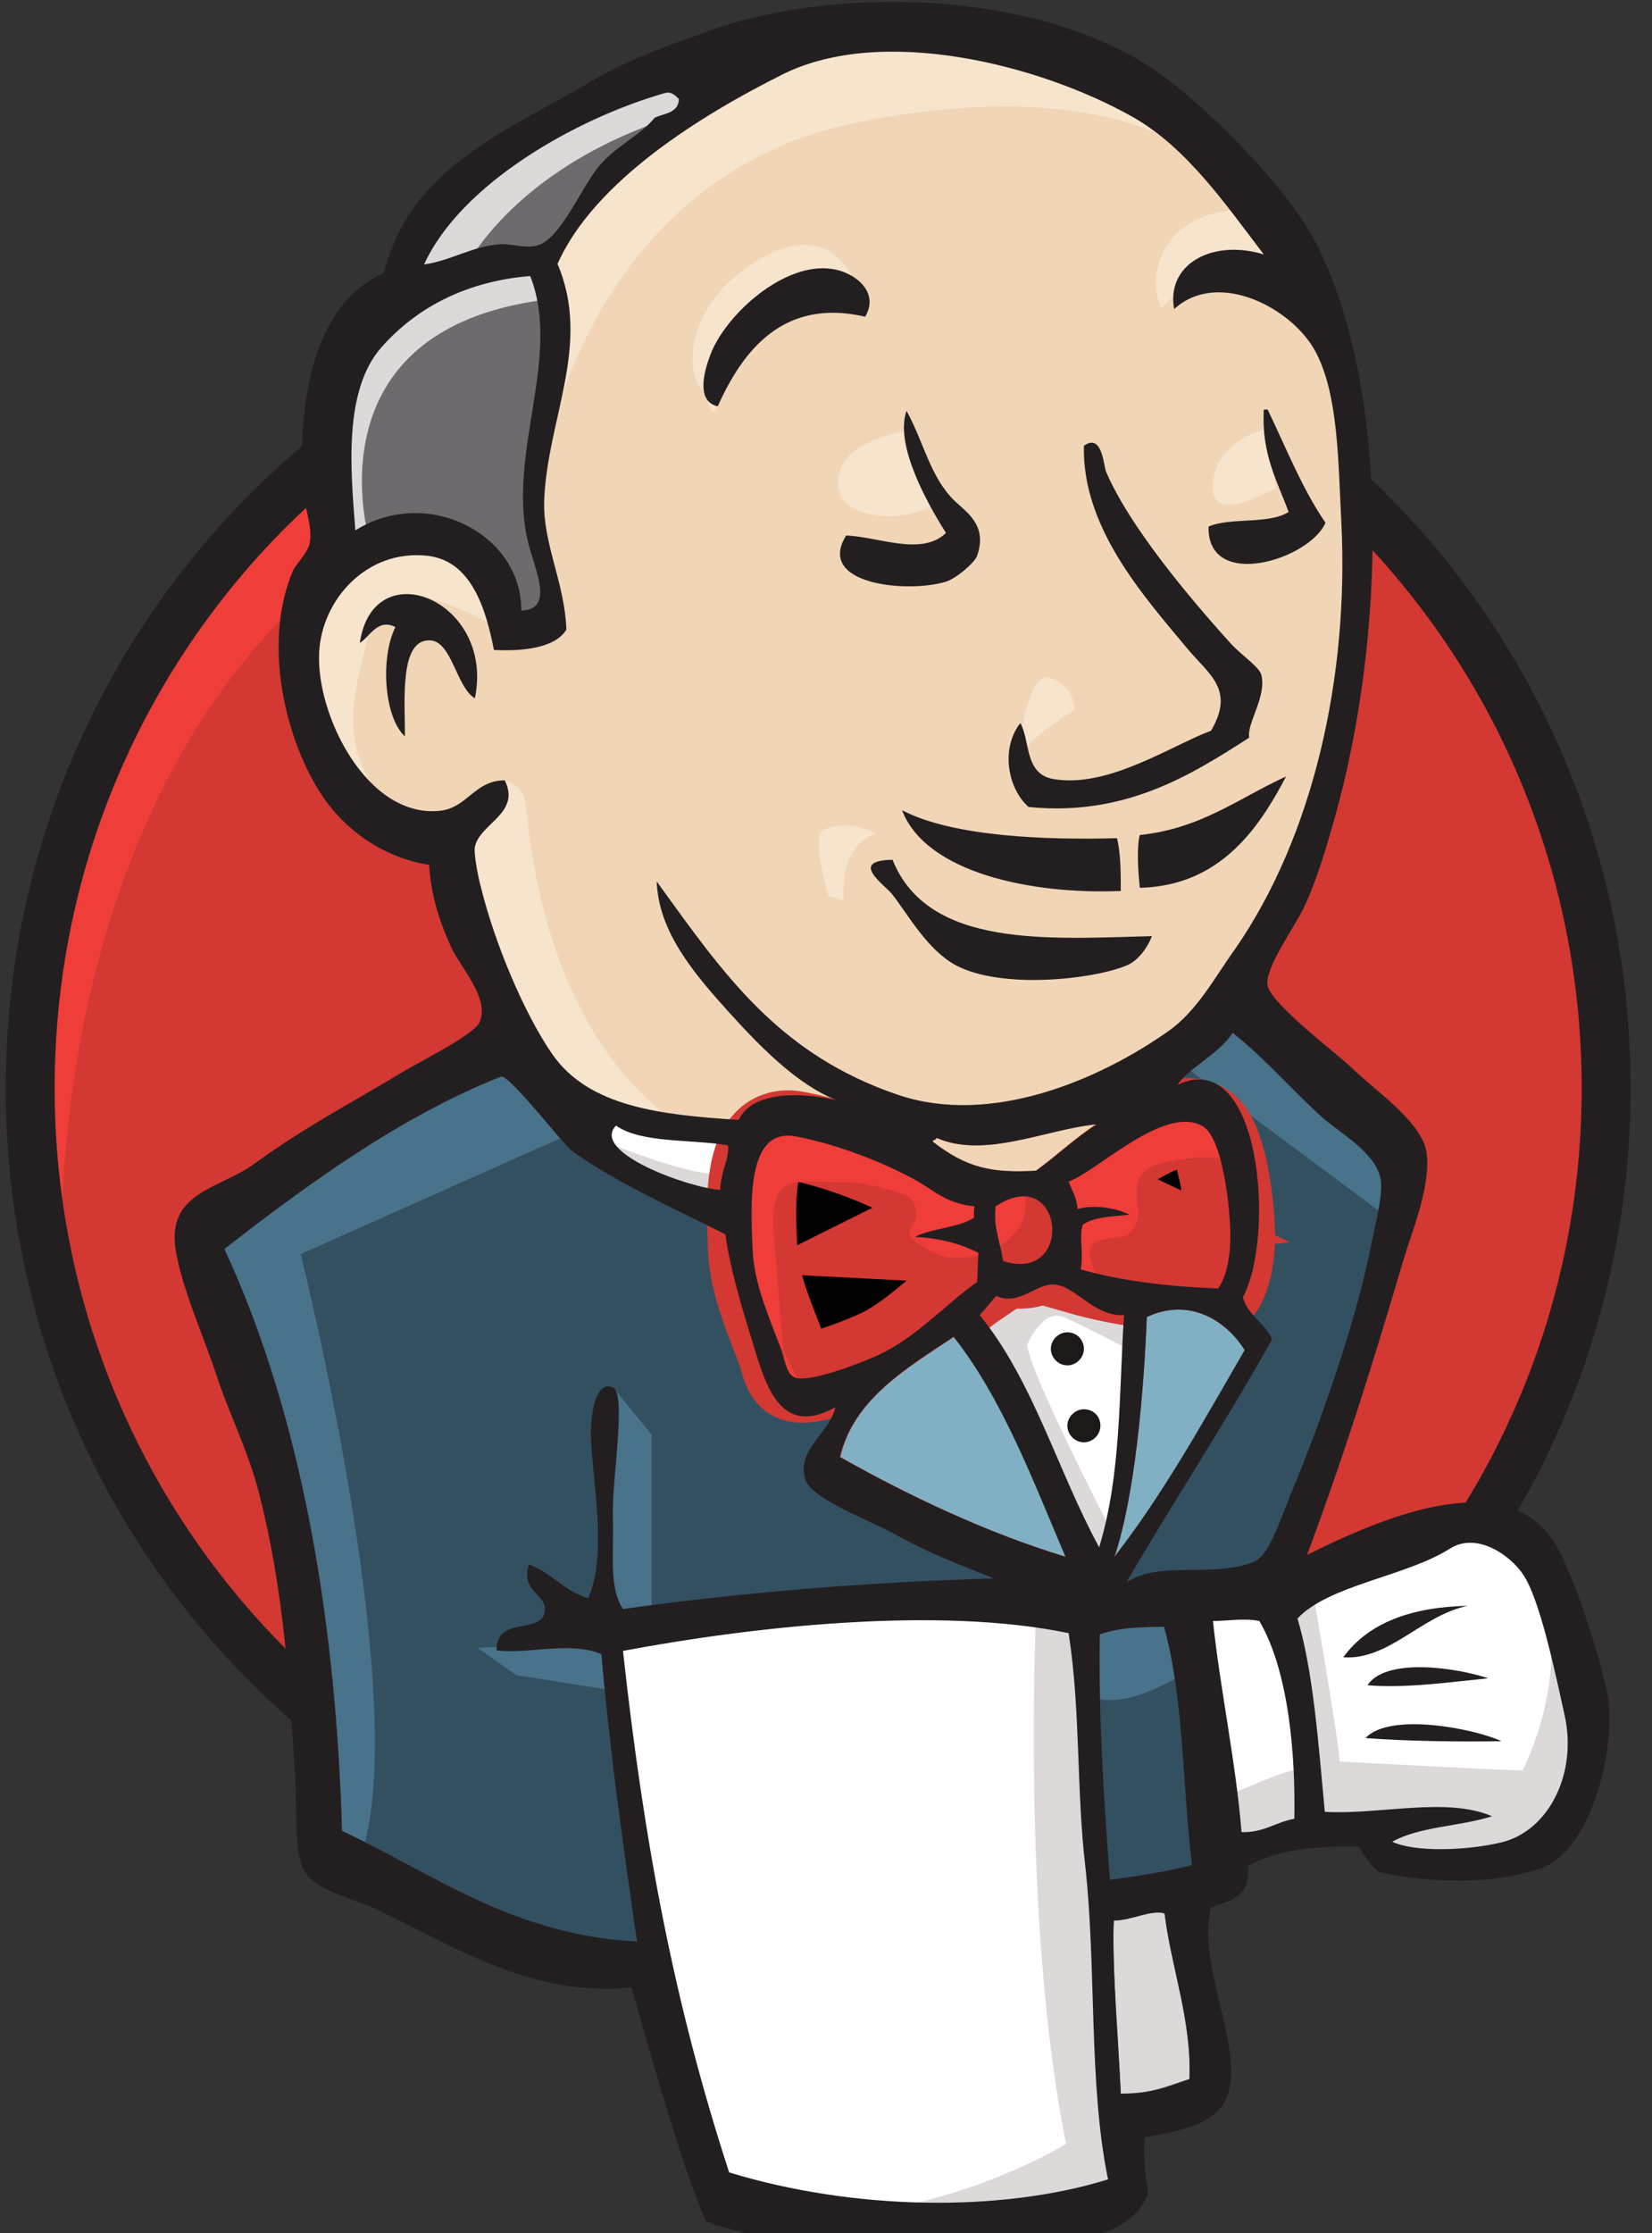 <svg width="37" height="50" viewBox="0 0 37 50" fill="none" xmlns="http://www.w3.org/2000/svg">
<rect x="0" y="0" width="37" height="50" fill="#333333" stroke="none"/>
<g clip-path="url(#clip0_549_4578)">
<path d="M35.98 24.291C35.98 34.257 28.078 42.345 18.325 42.345C8.571 42.345 0.669 34.257 0.669 24.291C0.669 14.324 8.572 6.236 18.325 6.236C28.078 6.236 35.98 14.324 35.98 24.291" fill="#D33833"/>
<path d="M1.395 28.761C1.395 28.761 0.114 9.938 17.47 9.397L16.26 7.375L6.849 10.536L4.158 13.626L1.808 18.125L0.47 23.365L0.869 26.868" fill="#EF3D3A"/>
<path d="M6.236 11.974C3.147 15.149 1.224 19.521 1.224 24.362C1.224 29.203 3.147 33.574 6.236 36.749C9.34 39.924 13.598 41.875 18.325 41.875C23.052 41.875 27.309 39.924 30.413 36.749C33.503 33.574 35.425 29.203 35.425 24.362C35.425 19.521 33.503 15.149 30.413 11.974C27.309 8.813 23.052 6.849 18.325 6.849C13.612 6.849 9.34 8.799 6.236 11.974ZM5.453 37.504C2.164 34.143 0.128 29.488 0.128 24.362C0.128 19.236 2.164 14.58 5.453 11.206C8.742 7.845 13.299 5.752 18.325 5.752C23.351 5.752 27.907 7.845 31.196 11.206C34.485 14.566 36.521 19.222 36.521 24.362C36.521 29.487 34.485 34.143 31.196 37.504C27.907 40.878 23.351 42.957 18.325 42.957C13.298 42.957 8.742 40.878 5.453 37.504Z" fill="#231F20"/>
<path d="M25.757 24.39L23.066 24.789L19.435 25.202L17.086 25.259L14.794 25.188L13.042 24.647L11.49 22.966L10.28 19.535L10.009 18.794L8.401 18.253L7.461 16.702L6.792 14.48L7.532 12.53L9.283 11.917L10.693 12.587L11.362 14.068L12.174 13.939L12.444 13.598L12.174 12.046L12.102 10.095L12.501 7.404L12.487 5.866L13.711 3.901L15.861 2.349L19.62 0.74L23.792 1.353L27.423 3.973L29.103 6.664L30.185 8.614L30.456 13.455L29.644 17.627L28.163 21.329L26.768 23.308" fill="#F0D6B7"/>
<path d="M23.479 36.023L13.868 36.421V38.03L14.68 43.683L14.281 44.153L7.56 41.861L7.091 41.049L6.421 33.446L4.841 28.889L4.499 27.807L9.881 24.105L11.562 23.436L13.042 25.259L14.324 26.398L15.805 26.868L16.474 27.067L17.285 30.57L17.898 31.31L19.45 30.769L18.367 32.862L24.205 35.624L23.479 36.023Z" fill="#335061"/>
<path d="M7.532 12.558L9.283 11.946L10.693 12.615L11.362 14.096L12.174 13.968L12.373 13.156L11.974 11.604L12.373 7.902L12.031 5.88L13.242 4.471L15.861 2.392L15.121 1.381L11.419 3.203L9.867 4.414L8.999 6.293L7.66 8.116L7.262 10.266L7.532 12.558Z" fill="#6D6B6D"/>
<path d="M10.294 6.236C10.294 6.236 11.305 3.745 15.335 2.534C19.364 1.324 15.534 1.666 15.534 1.666L11.163 3.346L9.483 5.026L8.742 6.364L10.294 6.236ZM8.272 12.088C8.272 12.088 6.863 7.375 12.245 6.706L12.046 5.895L8.344 6.763L7.262 10.266L7.532 12.558L8.272 12.088Z" fill="#DCD9D8"/>
<path d="M10.422 18.339L11.305 17.485C11.305 17.485 11.704 17.527 11.775 17.997C11.846 18.467 12.046 22.71 14.936 24.988C15.207 25.202 12.786 24.646 12.786 24.646L10.636 21.286M22.796 17.057C22.796 17.057 22.952 15.021 23.507 15.178C24.063 15.335 24.063 15.89 24.063 15.89C24.063 15.89 22.724 16.744 22.796 17.057ZM28.377 9.597C28.377 9.597 27.266 9.824 27.167 10.807C27.067 11.789 28.377 11.006 28.576 10.935M20.247 9.668C20.247 9.668 18.766 9.867 18.766 10.807C18.766 11.747 20.446 11.675 20.916 11.277M11.106 14.039C11.106 14.039 8.557 12.487 8.287 13.968C8.016 15.449 7.418 16.516 8.685 18.068L7.817 17.798L7.005 15.719L6.735 13.697L8.287 12.088L10.038 12.216L11.049 13.028L11.106 14.039ZM12.316 9.796C12.316 9.796 13.455 3.873 19.236 2.734C23.991 1.794 26.497 2.933 27.437 4.015C27.437 4.015 23.194 -1.025 19.165 0.513C15.135 2.065 12.174 4.884 12.245 6.692C12.359 9.796 12.316 9.796 12.316 9.796M27.907 4.684C27.907 4.684 25.956 4.613 25.885 6.364C25.885 6.364 25.885 6.635 26.013 6.905C26.013 6.905 27.565 5.154 28.505 6.094" fill="#F7E4CD"/>
<path d="M19.378 7.091C19.378 7.091 19.037 4.414 16.759 5.966C15.278 6.977 15.42 8.386 15.676 8.657C15.947 8.927 15.876 9.468 16.075 9.098C16.274 8.728 16.217 7.518 16.958 7.176C17.684 6.834 18.909 6.464 19.378 7.091Z" fill="#F7E4CD"/>
<path d="M13.057 25.259L6.734 28.078C6.734 28.078 9.354 38.5 8.016 41.732L7.076 41.391L7.005 37.418L5.254 29.9L4.513 27.821L11.106 23.379L13.057 25.259ZM13.697 31.025L14.594 32.121V36.151H13.526C13.526 36.151 13.398 33.332 13.398 32.99C13.398 32.648 13.526 31.438 13.526 31.438M13.726 36.763L10.693 36.891L11.562 37.504L13.711 37.845" fill="#49728B"/>
<path d="M24.077 36.094L26.569 36.023L27.181 42.202L24.632 42.544L24.077 36.094Z" fill="#335061"/>
<path d="M24.746 36.094L28.505 35.895C28.505 35.895 30.057 31.993 30.057 31.794C30.057 31.595 31.395 26.142 31.395 26.142L28.363 22.981L27.75 22.44L26.142 24.048V30.299L24.746 36.094Z" fill="#335061"/>
<path d="M26.426 35.624L24.077 36.094L24.419 37.974C25.287 38.372 26.768 37.304 26.768 37.304M26.497 23.849L31.21 27.352L31.338 25.743L27.779 22.454L26.497 23.849Z" fill="#49728B"/>
<path d="M16.061 49.336L14.665 43.683L13.968 39.511L13.854 36.422L20.161 36.08H24.077L23.721 43.142L24.333 48.595L24.262 49.606L19.15 50.005L16.061 49.336Z" fill="white"/>
<path d="M23.208 36.023C23.208 36.023 22.867 43.014 23.878 47.997C23.878 47.997 21.856 49.279 18.908 49.606L24.561 49.407L25.23 49.008L24.419 37.988L24.205 35.624" fill="#DCD9D8"/>
<path d="M27.28 41.675L29.9 40.935L34.87 40.664L35.61 38.372L34.272 34.4L32.72 34.2L30.57 34.87L28.519 35.88L27.423 35.681L26.569 36.023" fill="white"/>
<path d="M27.238 40.323C27.238 40.323 28.989 39.511 29.26 39.582L28.519 35.88L29.388 35.539C29.388 35.539 30 39.041 30 39.44C30 39.44 33.759 39.639 34.101 39.639C34.101 39.639 34.912 38.087 34.713 36.478L35.453 38.628L35.524 39.839L34.442 41.447L33.232 41.718L31.21 41.647L30.541 40.778L28.192 41.12L27.451 41.391" fill="#DCD9D8"/>
<path d="M24.589 35.553L23.109 31.794L21.557 29.573C21.557 29.573 21.898 28.633 22.368 28.633H23.92L25.401 29.174L25.273 31.666L24.589 35.553Z" fill="white"/>
<path d="M24.889 34.272C24.889 34.272 23.009 30.641 23.009 30.1C23.009 30.1 23.351 29.288 23.821 29.488C24.291 29.687 25.302 30.228 25.302 30.228V28.946L23.009 28.477L21.457 28.676L24.077 34.884L24.618 34.955" fill="#DCD9D8"/>
<path d="M16.659 25.401L14.794 25.202L13.042 24.661V25.273L13.896 26.213L16.588 27.423" fill="white"/>
<path d="M13.655 25.6C13.655 25.6 15.733 26.469 16.417 26.27L16.488 27.081L14.608 26.682L13.469 25.871L13.655 25.6Z" fill="#DCD9D8"/>
<path d="M27.28 28.861C26.142 28.832 25.102 28.69 24.205 28.434C24.262 28.064 24.148 27.708 24.248 27.437C24.504 27.252 24.917 27.252 25.301 27.209C24.974 27.053 24.504 26.982 24.134 27.081C24.119 26.825 24.006 26.668 23.934 26.469C24.575 26.241 26.084 24.746 26.939 25.23C27.352 25.472 27.523 26.811 27.551 27.48C27.579 28.021 27.494 28.562 27.28 28.861Z" fill="#D33833"/>
<path d="M27.28 28.861C26.142 28.832 25.102 28.69 24.205 28.434C24.262 28.064 24.148 27.708 24.248 27.437C24.504 27.252 24.917 27.252 25.301 27.209C24.974 27.053 24.504 26.982 24.134 27.081C24.119 26.825 24.006 26.668 23.934 26.469C24.575 26.241 26.084 24.746 26.939 25.23C27.352 25.472 27.523 26.811 27.551 27.48C27.579 28.021 27.494 28.562 27.28 28.861Z" fill="black" stroke="#D33833" stroke-width="2"/>
<path d="M21.827 26.996C21.827 27.081 21.827 27.166 21.813 27.252C21.457 27.48 20.887 27.48 20.489 27.679C21.058 27.708 21.514 27.85 21.913 28.035C21.898 28.249 21.898 28.477 21.884 28.69C21.229 29.131 20.631 29.801 19.862 30.228C19.492 30.427 18.225 30.94 17.841 30.84C17.627 30.783 17.599 30.513 17.513 30.256C17.328 29.715 16.901 28.832 16.858 28.007C16.815 26.967 16.701 25.216 17.826 25.43C18.737 25.6 19.791 26.013 20.489 26.398C20.93 26.654 21.172 26.939 21.827 26.996Z" fill="#D33833"/>
<path d="M21.827 26.996C21.827 27.081 21.827 27.166 21.813 27.252C21.457 27.48 20.887 27.48 20.489 27.679C21.058 27.708 21.514 27.85 21.913 28.035C21.898 28.249 21.898 28.477 21.884 28.69C21.229 29.131 20.631 29.801 19.862 30.228C19.492 30.427 18.225 30.94 17.841 30.84C17.627 30.783 17.599 30.513 17.513 30.256C17.328 29.715 16.901 28.832 16.858 28.007C16.815 26.967 16.701 25.216 17.826 25.43C18.737 25.6 19.791 26.013 20.489 26.398C20.93 26.654 21.172 26.939 21.827 26.996Z" fill="black" stroke="#D33833" stroke-width="2"/>
<path d="M22.468 28.235C22.368 27.665 22.254 27.508 22.297 27.01C23.821 25.999 24.091 28.747 22.468 28.235Z" fill="#D33833"/>
<path d="M22.468 28.235C22.368 27.665 22.254 27.508 22.297 27.01C23.821 25.999 24.091 28.747 22.468 28.235Z" fill="black" stroke="#D33833" stroke-width="2"/>
<path d="M24.661 28.69C24.661 28.69 24.191 28.021 24.532 27.822C24.874 27.622 25.202 27.822 25.401 27.48C25.601 27.138 25.401 26.939 25.472 26.54C25.543 26.141 25.871 26.07 26.213 25.999C26.554 25.928 27.494 25.8 27.622 26.127L27.224 24.917L26.412 24.646L23.863 26.127L23.735 26.868V28.348M17.599 30.911C17.513 29.858 17.428 28.818 17.342 27.765C17.2 26.198 17.712 26.469 19.079 26.469C19.293 26.469 20.361 26.711 20.432 26.868C20.802 27.622 19.82 27.451 20.859 28.021C21.728 28.491 23.28 27.736 22.924 26.668C22.724 26.426 21.898 26.597 21.599 26.44L20.019 25.629C19.35 25.287 17.812 24.774 17.1 25.259C15.292 26.483 17.214 29.559 17.855 30.84" fill="#EF3D3A"/>
<path d="M19.378 7.091C17.541 6.663 16.63 7.859 16.075 9.098C15.577 8.984 15.776 8.301 15.904 7.959C16.232 7.062 17.556 5.852 18.638 6.023C19.093 6.08 19.72 6.507 19.378 7.091ZM28.306 9.169H28.391C28.804 10.024 29.16 10.935 29.687 11.704C29.331 12.53 27.038 13.242 27.067 11.789C27.565 11.576 28.42 11.746 28.861 11.462C28.605 10.764 28.249 10.166 28.306 9.169ZM20.304 9.198C20.702 9.924 20.83 10.679 21.386 11.22C21.642 11.462 22.126 11.761 21.884 12.444C21.827 12.601 21.414 12.957 21.172 13.028C20.304 13.284 18.268 13.085 18.951 11.989C19.677 12.017 20.645 12.459 21.187 11.932C20.774 11.277 20.033 9.967 20.304 9.198ZM27.978 16.516C26.668 17.356 25.202 18.282 23.038 18.068C22.582 17.67 22.397 16.773 22.852 16.189C23.08 16.588 22.938 17.328 23.593 17.442C24.817 17.655 26.241 16.687 27.124 16.36C27.665 15.434 27.081 15.107 26.583 14.509C25.572 13.299 24.234 11.789 24.276 9.981C24.689 9.682 24.718 10.437 24.774 10.565C25.301 11.789 26.626 13.37 27.579 14.423C27.822 14.68 28.206 14.936 28.249 15.107C28.377 15.591 27.921 16.189 27.978 16.516ZM10.636 15.634C10.223 15.392 10.123 14.366 9.639 14.338C8.942 14.295 9.07 15.676 9.07 16.488C8.6 16.061 8.514 14.722 8.856 14.039C8.458 13.839 8.287 14.252 8.059 14.395C8.358 12.33 11.091 13.441 10.636 15.634ZM28.804 17.385C28.192 18.552 27.323 19.834 25.529 19.877C25.486 19.506 25.458 18.923 25.529 18.695C26.91 18.552 27.765 17.855 28.804 17.385ZM20.204 18.14C21.343 18.738 23.45 18.809 25.017 18.766C25.102 19.108 25.102 19.535 25.102 19.948C23.095 20.033 20.731 19.535 20.204 18.14ZM19.991 19.25C20.788 21.243 23.507 21.016 25.8 20.959C25.7 21.215 25.486 21.528 25.202 21.628C24.461 21.927 22.439 22.155 21.414 21.614C20.774 21.272 20.346 20.489 19.991 20.033C19.834 19.82 18.98 19.264 19.991 19.25Z" fill="#231F20"/>
<path d="M27.878 30.228C26.953 31.822 26.056 33.46 24.96 34.855C25.415 33.503 25.614 31.224 25.686 29.487C26.654 29.032 27.48 29.587 27.878 30.228Z" fill="#81B0C4"/>
<path d="M32.876 35.952C31.837 36.165 31.11 37.176 30.085 37.105C30.655 36.322 31.623 35.98 32.876 35.952ZM33.332 37.575C32.477 37.66 31.481 37.803 30.627 37.731C31.039 37.105 32.606 37.333 33.332 37.575ZM33.631 38.984C32.677 38.999 31.495 38.984 30.584 38.913C31.125 38.329 33.019 38.7 33.631 38.984Z" fill="#231F20"/>
<path d="M26.084 42.829C26.227 44.025 26.697 45.235 26.64 46.545C26.113 46.716 25.814 46.872 25.102 46.872C25.059 45.762 24.903 44.053 24.945 42.985C25.287 43.014 25.8 42.743 26.084 42.829Z" fill="#DCD9D8"/>
<path d="M24.547 25.173C24.063 25.486 23.664 25.871 23.194 26.213C22.169 26.27 21.614 26.142 20.873 25.558C20.888 25.515 20.959 25.529 20.959 25.472C22.055 25.956 23.45 25.273 24.547 25.173Z" fill="#F0D6B7"/>
<path d="M18.823 32.62C19.122 31.324 20.304 30.641 21.372 29.929C22.468 31.324 23.137 33.118 23.878 34.855C22.126 34.328 20.346 33.488 18.823 32.62Z" fill="#81B0C4"/>
<path d="M24.945 42.999C24.903 44.067 25.045 45.762 25.102 46.886C25.814 46.886 26.113 46.73 26.64 46.559C26.697 45.249 26.227 44.039 26.084 42.843C25.8 42.743 25.287 43.014 24.945 42.999ZM13.953 36.962C14.423 41.248 15.092 44.836 16.331 48.638C19.079 49.478 22.383 49.549 24.817 48.794C24.376 46.659 24.561 44.053 24.305 41.761C24.105 40.038 24.205 38.315 23.934 36.564C20.987 35.952 16.83 36.421 13.953 36.962ZM24.632 36.592C24.604 38.429 24.718 40.251 24.86 42.088C25.572 41.989 26.042 41.917 26.697 41.761C26.483 39.995 26.512 37.988 26.07 36.421C25.572 36.436 25.13 36.422 24.632 36.592ZM28.206 36.293C27.864 36.222 27.48 36.293 27.167 36.293C27.323 37.788 27.679 39.44 27.807 41.02C28.306 41.035 28.576 40.792 28.989 40.721C29.017 39.34 28.875 37.432 28.206 36.293ZM33.631 41.248C34.684 40.992 35.339 39.71 35.04 38.386C34.841 37.503 34.499 35.823 34.115 35.254C33.844 34.841 33.09 34.285 32.477 34.67C31.495 35.296 29.772 35.481 29.06 36.236C29.416 37.432 29.53 39.055 29.672 40.565C30.897 40.636 32.392 40.223 33.417 40.664C32.705 40.892 31.794 40.892 31.182 41.234C31.694 41.476 32.862 41.433 33.631 41.248M23.863 34.855C23.123 33.118 22.454 31.324 21.357 29.929C20.29 30.641 19.122 31.324 18.809 32.62C20.346 33.488 22.126 34.328 23.863 34.855ZM25.686 29.487C25.615 31.224 25.415 33.503 24.96 34.855C26.056 33.446 26.953 31.822 27.878 30.228C27.48 29.587 26.654 29.032 25.686 29.487M23.621 28.761C23.208 28.718 22.853 29.245 22.311 29.017C22.183 29.16 22.069 29.302 21.941 29.445C23.137 30.897 23.693 32.947 24.618 34.642C25.116 33.004 25.059 31.224 25.174 29.445C24.49 29.473 24.106 28.804 23.621 28.761M22.297 27.01C22.255 27.508 22.368 27.665 22.468 28.234C24.091 28.747 23.821 25.999 22.297 27.01ZM20.489 26.412C19.791 26.027 18.738 25.614 17.826 25.444C16.702 25.23 16.815 26.981 16.858 28.021C16.901 28.846 17.328 29.715 17.513 30.27C17.599 30.526 17.627 30.797 17.841 30.854C18.225 30.939 19.507 30.441 19.863 30.242C20.631 29.829 21.229 29.16 21.884 28.704C21.899 28.49 21.899 28.263 21.913 28.049C21.514 27.85 21.073 27.722 20.489 27.693C20.873 27.494 21.457 27.494 21.813 27.266C21.813 27.18 21.813 27.095 21.827 27.01C21.172 26.938 20.93 26.654 20.489 26.412ZM13.797 25.201C13.213 25.799 15.434 26.597 16.132 26.64C16.132 26.269 16.346 25.913 16.303 25.643C15.463 25.5 14.367 25.6 13.797 25.201ZM20.973 25.472C20.973 25.529 20.902 25.515 20.888 25.557C21.642 26.141 22.198 26.269 23.208 26.212C23.664 25.885 24.077 25.486 24.561 25.173C23.451 25.273 22.055 25.956 20.973 25.472M27.551 27.466C27.523 26.811 27.352 25.458 26.939 25.216C26.084 24.718 24.575 26.227 23.934 26.455C24.006 26.654 24.12 26.811 24.134 27.067C24.518 26.967 24.974 27.038 25.301 27.195C24.917 27.238 24.504 27.238 24.248 27.423C24.162 27.693 24.276 28.049 24.205 28.42C25.102 28.676 26.142 28.804 27.28 28.847C27.494 28.562 27.579 28.021 27.551 27.466ZM12.814 25.771C12.629 25.643 11.391 24.034 11.22 24.105C8.984 24.988 6.891 26.512 5.026 27.964C6.806 31.794 7.532 36.478 7.66 40.992C9.696 41.946 11.49 43.327 14.267 43.469C13.939 41.206 13.655 39.169 13.469 37.034C12.772 36.735 11.775 37.048 11.12 36.948C11.12 36.165 12.117 36.606 12.202 36.08C12.259 35.681 11.647 35.653 11.846 35.026C12.359 35.211 12.629 35.624 13.17 35.781C13.669 34.699 13.17 32.776 13.242 31.865C13.256 31.694 13.327 30.925 13.711 31.054C14.053 31.168 13.697 33.118 13.726 33.972C13.754 34.77 13.626 35.524 13.953 36.023C16.63 35.653 19.35 35.425 22.254 35.339C21.614 35.069 20.859 34.812 20.033 34.343C19.578 34.086 18.168 33.559 18.04 33.132C17.826 32.449 18.581 32.093 18.709 31.509C17.356 32.25 17.1 30.797 16.773 29.786C16.488 28.861 16.317 28.163 16.246 27.636C15.064 27.038 13.811 26.483 12.814 25.771ZM26.369 24.29C28.235 23.393 28.576 27.665 27.836 29.046C27.95 29.459 28.334 29.616 28.491 29.986C27.451 31.851 26.298 33.588 25.23 35.425C26.013 34.926 27.152 35.339 28.078 34.969C28.42 34.841 28.662 34.058 28.918 33.431C29.63 31.723 30.37 29.558 30.698 27.936C30.769 27.565 30.982 26.754 30.925 26.426C30.84 25.828 30.043 25.387 29.63 25.031C28.875 24.347 28.405 23.764 27.608 23.123C27.309 23.593 26.625 23.906 26.369 24.291M8.557 7.76C7.674 8.742 7.859 10.565 7.959 11.875C9.568 10.864 11.69 11.96 11.675 13.669C12.444 13.655 11.96 12.715 11.818 12.103C11.362 10.123 12.587 7.988 11.875 6.18C10.494 6.293 9.369 6.849 8.557 7.76ZM14.907 2.079C12.9 2.649 10.323 4.115 9.497 5.923C10.138 5.824 10.579 5.51 11.206 5.468C11.448 5.453 11.761 5.567 12.031 5.496C12.572 5.354 13.042 4.129 13.455 3.674C13.854 3.232 14.338 3.033 14.665 2.634C14.879 2.535 15.192 2.535 15.206 2.221C15.121 2.122 15.021 2.051 14.907 2.079ZM25.372 2.62C23.28 1.438 19.748 0.556 17.527 1.666C15.733 2.563 13.313 4.044 12.487 5.909C13.256 7.717 12.259 9.369 12.188 11.206C12.159 12.188 12.644 13.028 12.686 14.096C12.416 14.538 11.618 14.58 11.063 14.552C10.878 13.612 10.551 12.558 9.582 12.444C8.216 12.288 7.205 13.427 7.148 14.609C7.076 16.004 8.216 18.311 9.839 18.154C10.465 18.097 10.622 17.471 11.305 17.471C11.675 18.211 10.736 18.439 10.636 18.965C10.607 19.108 10.707 19.635 10.778 19.891C11.077 21.101 11.732 22.682 12.373 23.607C13.199 24.789 14.808 24.96 16.545 25.074C16.858 24.405 17.997 24.462 18.737 24.632C17.841 24.277 17.015 23.422 16.331 22.668C15.548 21.799 14.751 20.874 14.708 19.735C16.203 21.799 17.428 23.607 20.133 24.519C22.183 25.202 24.575 24.205 26.156 23.095C26.811 22.639 27.195 21.899 27.665 21.244C29.402 18.738 30.214 15.178 30.043 11.718C29.971 10.295 29.971 8.871 29.487 7.917C28.989 6.92 27.295 6.009 26.298 6.92C26.113 5.938 27.124 5.34 28.305 5.696C27.466 4.599 26.583 3.304 25.372 2.62ZM29.274 34.813C30.911 34.001 33.958 32.634 34.969 34.813C35.354 35.624 35.795 36.977 35.98 37.817C36.251 38.985 35.681 41.462 34.471 41.846C33.403 42.188 32.164 42.174 30.883 41.918C30.726 41.79 30.57 41.576 30.441 41.348C29.53 41.32 28.662 41.391 27.95 41.775C28.021 42.459 27.565 42.558 27.124 42.701C26.811 43.968 27.765 45.62 27.537 46.759C27.38 47.584 26.369 47.713 25.629 47.855C25.6 48.311 25.657 48.695 25.714 49.08C25.544 49.706 24.789 50.062 24.063 50.147C21.685 50.432 18.083 50.56 15.805 49.734C15.164 48.168 14.665 46.275 14.139 44.495C11.917 44.737 10.109 43.541 8.415 42.743C7.831 42.473 7.019 42.316 6.792 41.846C6.578 41.391 6.663 40.522 6.606 39.711C6.478 37.618 6.35 35.596 5.809 33.46C5.567 32.492 5.126 31.652 4.827 30.727C4.542 29.872 4.058 28.804 3.93 27.95C3.745 26.683 4.941 26.611 5.695 26.056C6.877 25.202 7.803 24.732 9.084 23.963C9.469 23.735 10.607 23.166 10.736 22.895C10.992 22.369 10.294 21.628 10.109 21.215C9.81 20.56 9.653 20.005 9.611 19.364C8.543 19.193 7.717 18.553 7.233 17.841C6.421 16.645 5.852 14.438 6.564 12.772C6.621 12.644 6.891 12.373 6.934 12.174C7.019 11.775 6.777 11.248 6.763 10.821C6.692 8.643 7.133 6.763 8.6 6.108C9.198 3.731 11.334 2.948 13.341 1.766C14.096 1.324 14.922 1.04 15.776 0.726C18.837 -0.398 23.55 -0.185 26.099 1.737C27.181 2.549 28.904 4.272 29.516 5.525C31.153 8.814 31.025 14.324 29.886 18.339C29.729 18.88 29.516 19.663 29.203 20.318C28.989 20.774 28.32 21.671 28.391 22.07C28.477 22.483 29.929 23.579 30.242 23.878C30.797 24.419 31.865 25.131 31.951 25.814C32.05 26.54 31.637 27.537 31.424 28.235C30.74 30.57 30.057 32.72 29.274 34.813Z" fill="#231F20"/>
<path d="M18.382 18.638C18.467 18.524 18.951 18.339 19.635 18.666C19.635 18.666 18.823 18.794 18.894 20.147L18.552 20.076C18.567 20.09 18.211 18.866 18.382 18.638Z" fill="#F7E4CD"/>
<path d="M24.276 30.199C24.276 30.399 24.105 30.57 23.906 30.57C23.707 30.57 23.536 30.399 23.536 30.199C23.536 30 23.707 29.829 23.906 29.829C24.12 29.829 24.276 30 24.276 30.199ZM24.646 31.922C24.646 32.122 24.476 32.292 24.276 32.292C24.077 32.292 23.906 32.122 23.906 31.922C23.906 31.723 24.077 31.552 24.276 31.552C24.49 31.552 24.646 31.709 24.646 31.922Z" fill="#1D1919"/>
</g>
<defs>
<clipPath id="clip0_549_4578">
<rect width="36.735" height="50" fill="white"/>
</clipPath>
</defs>
</svg>
